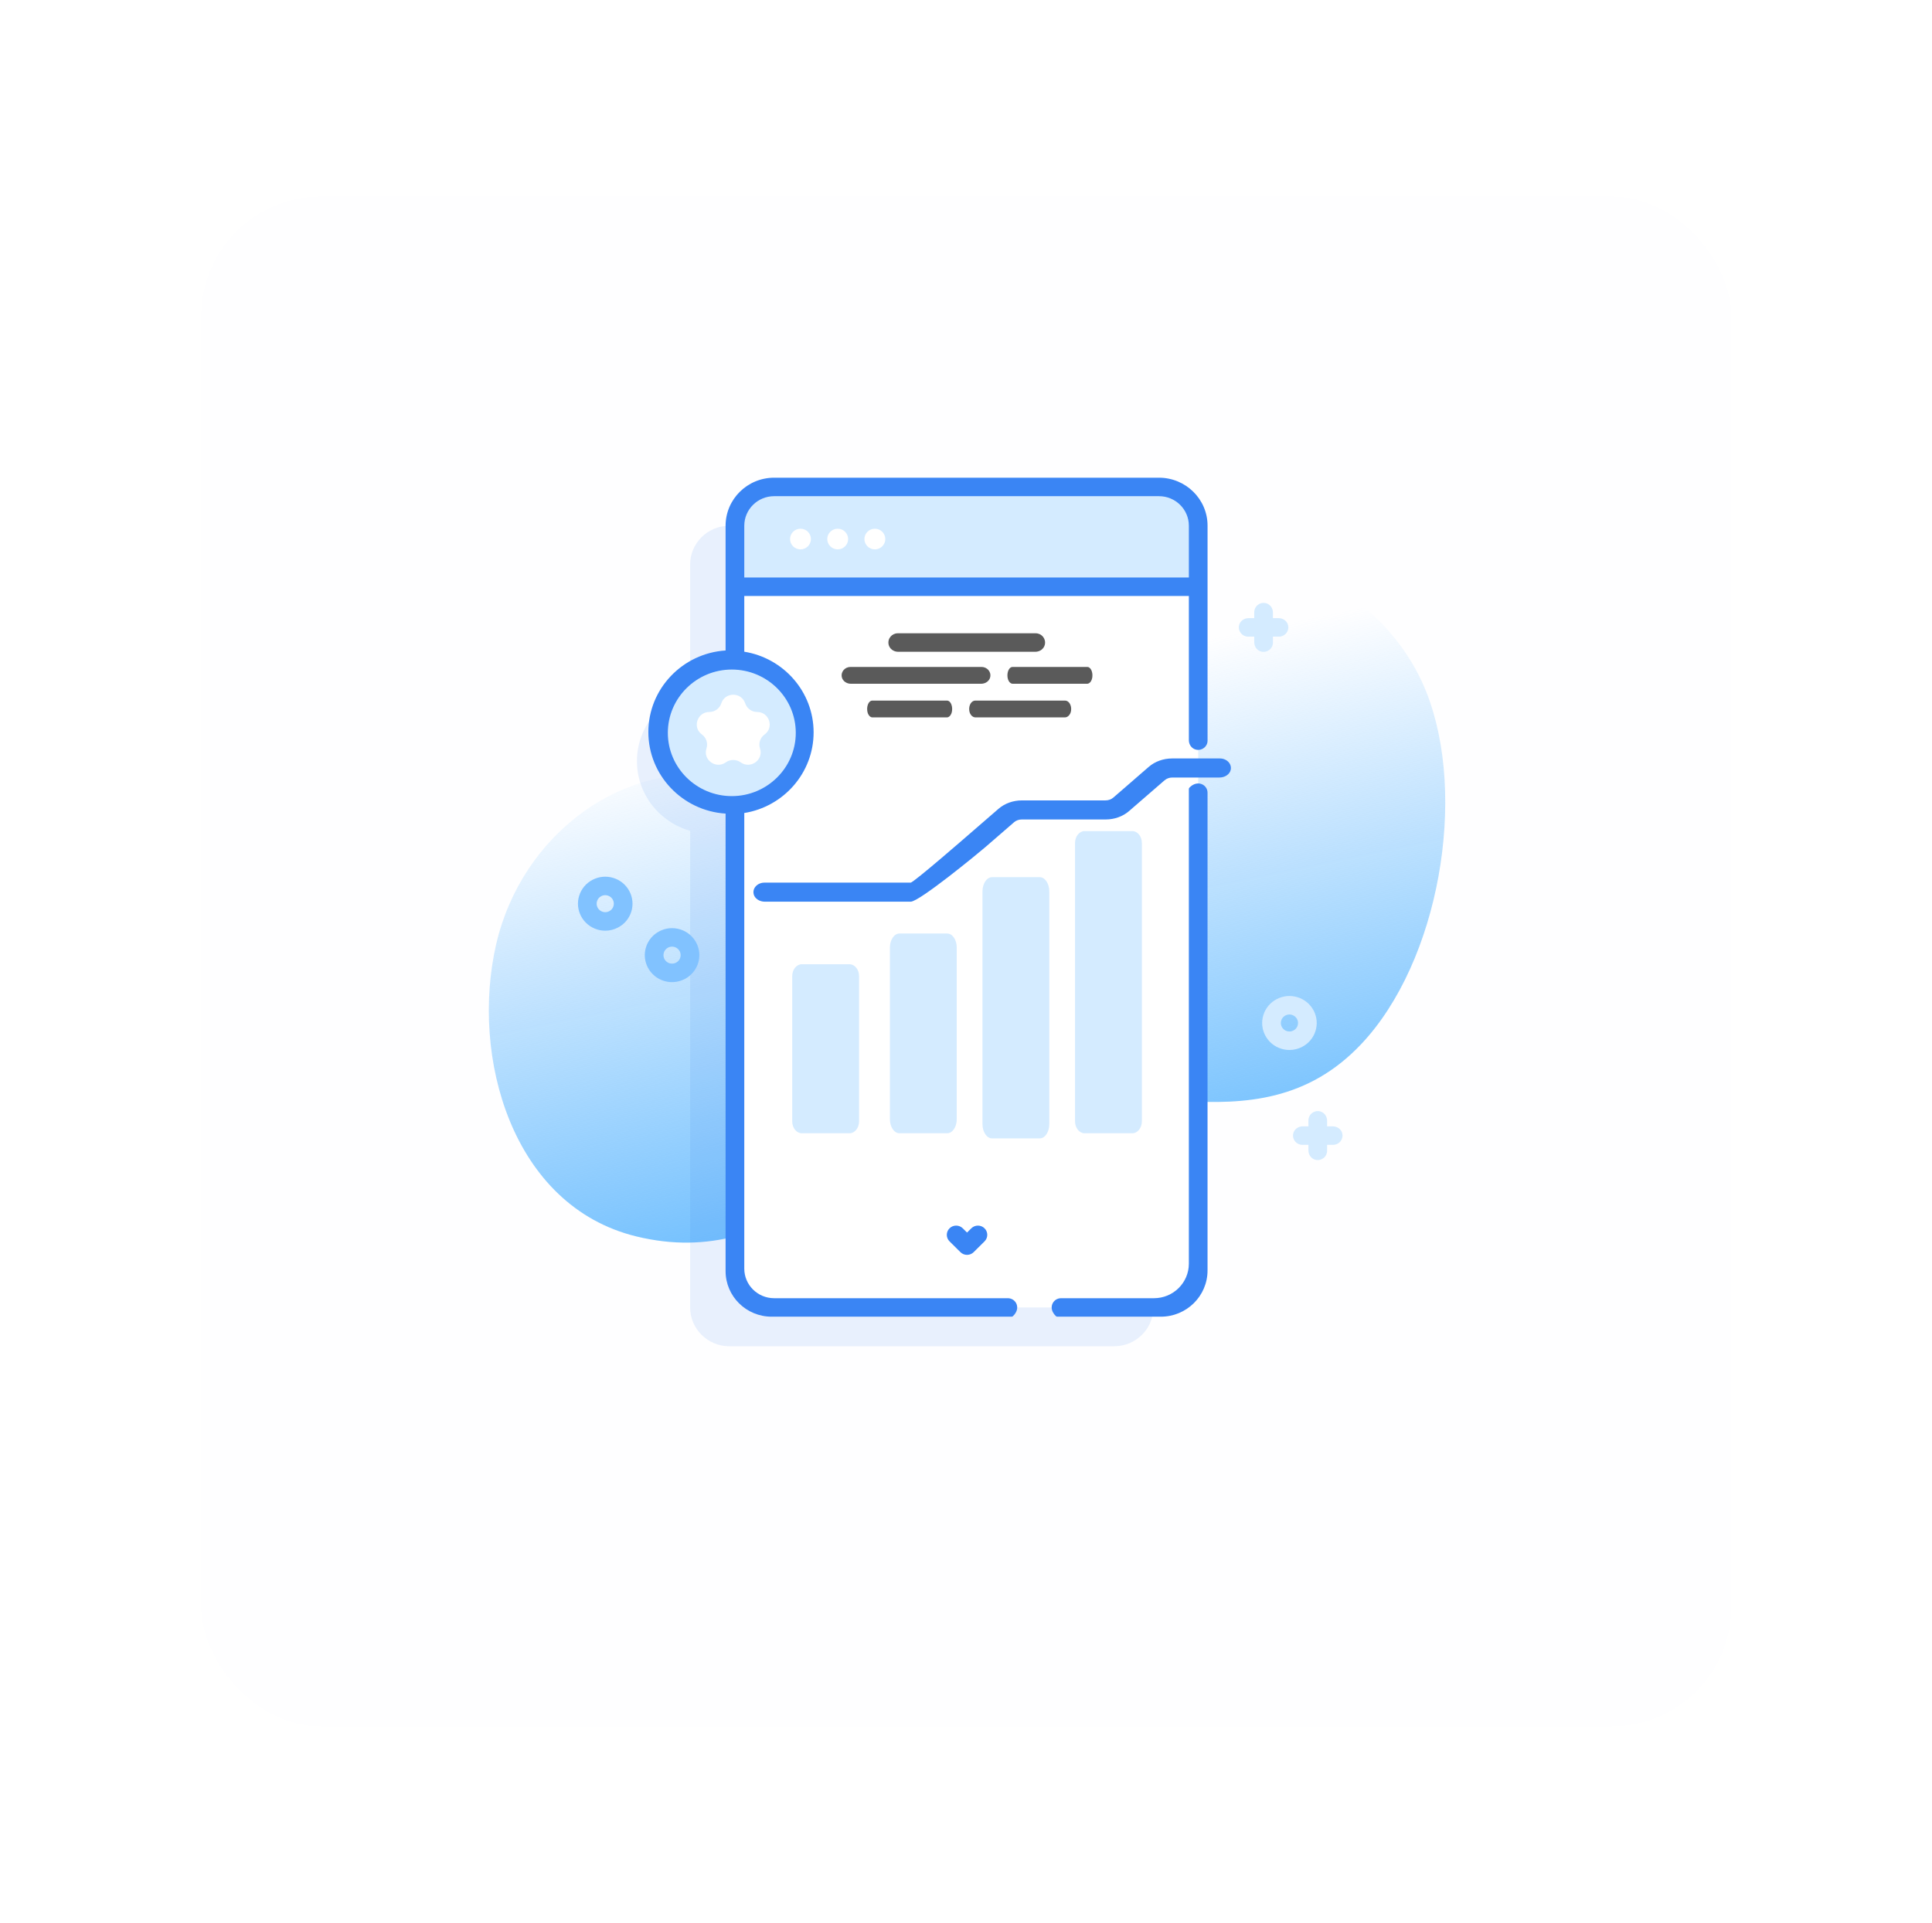 <svg width="226" height="225" viewBox="0 0 226 225" fill="none" xmlns="http://www.w3.org/2000/svg">
<g filter="url(#filter0_d_73_3474)">
<rect x="23.533" y="15" width="179" height="179" rx="14" fill="#FEFEFF"/>
</g>
<path d="M166.848 80.969C161.963 68.668 146.914 61.292 134.168 66.173C119.618 71.745 124.442 94.645 111.227 99.275C104.089 101.776 93.535 92.433 86.323 91C73.033 88.36 61.001 97.639 58.039 110.489C55.016 123.599 59.864 141.109 74.42 144.667C91.759 148.906 100.791 133.482 115.337 129.053C130.264 124.509 146.861 135.242 159.218 122.183C168.348 112.534 171.686 93.149 166.848 80.969V80.969Z" fill="url(#paint0_linear_73_3474)"/>
<path opacity="0.11" d="M130.332 61.517H85.317C82.783 61.517 80.729 63.55 80.729 66.058V80.913C77.138 81.928 74.509 85.191 74.509 89.061C74.509 92.932 77.138 96.195 80.729 97.21V152.981C80.729 155.489 82.783 157.522 85.317 157.522H130.332C132.866 157.522 134.921 155.489 134.921 152.981V66.058C134.921 63.55 132.866 61.517 130.332 61.517Z" fill="#3A85F4"/>
<path d="M140.165 61.518V148.441C140.165 150.949 138.11 152.982 135.576 152.982H90.561C88.027 152.982 85.973 150.949 85.973 148.441V61.518C85.973 59.01 88.027 56.977 90.561 56.977H135.576C138.11 56.977 140.165 59.01 140.165 61.518Z" fill="white"/>
<path d="M140.165 68.653V61.518C140.165 59.01 138.11 56.977 135.576 56.977H90.561C88.027 56.977 85.973 59.01 85.973 61.518V68.653L140.165 68.653Z" fill="#D4EBFF"/>
<path d="M93.638 64.281C94.313 64.281 94.86 63.74 94.86 63.073C94.86 62.405 94.313 61.864 93.638 61.864C92.964 61.864 92.417 62.405 92.417 63.073C92.417 63.74 92.964 64.281 93.638 64.281Z" fill="white"/>
<path d="M97.992 64.281C98.667 64.281 99.213 63.74 99.213 63.073C99.213 62.405 98.667 61.864 97.992 61.864C97.317 61.864 96.77 62.405 96.77 63.073C96.77 63.74 97.317 64.281 97.992 64.281Z" fill="white"/>
<path d="M102.339 61.864C103.013 61.864 103.56 62.405 103.56 63.073C103.56 63.74 103.013 64.281 102.339 64.281C101.664 64.281 101.117 63.74 101.117 63.073C101.117 62.405 101.664 61.864 102.339 61.864V61.864Z" fill="white"/>
<path d="M85.605 94.232C90.341 94.232 94.18 90.433 94.18 85.747C94.18 81.06 90.341 77.261 85.605 77.261C80.869 77.261 77.029 81.06 77.029 85.747C77.029 90.433 80.869 94.232 85.605 94.232Z" fill="#D4EBFF"/>
<path d="M111.918 110.875V130.954C111.918 131.863 111.418 132.6 110.801 132.6H105.216C104.599 132.6 104.099 131.863 104.099 130.954V110.875C104.099 109.966 104.599 109.229 105.216 109.229H110.801C111.418 109.229 111.918 109.966 111.918 110.875Z" fill="#D4EBFF"/>
<path d="M100.491 114.217V131.207C100.491 131.976 99.991 132.6 99.374 132.6H93.789C93.172 132.6 92.672 131.976 92.672 131.207V114.217C92.672 113.448 93.172 112.824 93.789 112.824H99.374C99.991 112.824 100.491 113.448 100.491 114.217Z" fill="#D4EBFF"/>
<path d="M122.745 104.316V131.519C122.745 132.447 122.245 133.199 121.628 133.199H116.043C115.426 133.199 114.926 132.447 114.926 131.519V104.316C114.926 103.389 115.426 102.637 116.043 102.637H121.628C122.245 102.637 122.745 103.389 122.745 104.316Z" fill="#D4EBFF"/>
<path d="M133.573 98.647V131.197C133.573 131.971 133.073 132.6 132.455 132.6H126.87C126.253 132.6 125.753 131.971 125.753 131.197V98.647C125.753 97.872 126.253 97.244 126.87 97.244H132.455C133.073 97.244 133.573 97.872 133.573 98.647Z" fill="#D4EBFF"/>
<path d="M105.055 76.263H121.116C121.641 76.263 122.124 75.915 122.227 75.405C122.368 74.71 121.834 74.1 121.157 74.1H105.014C104.337 74.1 103.804 74.71 103.945 75.405C104.048 75.915 104.53 76.263 105.055 76.263V76.263Z" fill="#5A5A5A"/>
<path d="M114.108 83.941H124.566C124.908 83.941 125.222 83.624 125.289 83.161C125.381 82.528 125.034 81.973 124.593 81.973H114.082C113.64 81.973 113.293 82.528 113.385 83.161C113.452 83.624 113.766 83.941 114.108 83.941V83.941Z" fill="#5A5A5A"/>
<path d="M99.528 80.005H114.778C115.277 80.005 115.735 79.688 115.833 79.224C115.967 78.592 115.46 78.037 114.817 78.037H99.489C98.845 78.037 98.339 78.592 98.473 79.224C98.571 79.688 99.029 80.005 99.528 80.005V80.005Z" fill="#5A5A5A"/>
<path d="M118.46 80.005H127.174C127.459 80.005 127.721 79.688 127.777 79.224C127.854 78.592 127.564 78.037 127.197 78.037H118.438C118.07 78.037 117.781 78.592 117.857 79.224C117.913 79.688 118.175 80.005 118.46 80.005V80.005Z" fill="#5A5A5A"/>
<path d="M102.052 83.941H110.766C111.051 83.941 111.313 83.624 111.369 83.161C111.446 82.528 111.156 81.973 110.789 81.973H102.029C101.662 81.973 101.372 82.528 101.449 83.161C101.505 83.624 101.767 83.941 102.052 83.941V83.941Z" fill="#5A5A5A"/>
<path d="M135.787 154.062H123.683C123.624 154.062 123.565 154.04 123.522 154C122.522 153.057 123.182 151.9 124.115 151.9H134.987C137.241 151.9 139.069 150.091 139.069 147.86V92.324C139.069 92.265 139.091 92.207 139.132 92.164C140.085 91.175 141.254 91.828 141.254 92.751V148.651C141.255 151.64 138.807 154.062 135.787 154.062Z" fill="#3A85F4"/>
<path d="M113.121 146.829C112.831 146.829 112.553 146.715 112.348 146.512L111.074 145.249C110.648 144.827 110.649 144.142 111.076 143.72C111.503 143.299 112.194 143.299 112.621 143.722L113.121 144.218L113.622 143.722C114.049 143.299 114.74 143.298 115.167 143.72C115.594 144.142 115.595 144.827 115.169 145.249L113.895 146.512C113.69 146.715 113.412 146.829 113.121 146.829Z" fill="#3A85F4"/>
<path d="M135.574 55.895H90.56C87.422 55.895 84.878 58.412 84.878 61.517V76.111C79.841 76.434 75.843 80.59 75.843 85.654C75.843 90.719 79.841 94.875 84.878 95.198V148.733C84.878 151.676 87.29 154.062 90.264 154.062H118.329C118.388 154.062 118.447 154.04 118.49 154C119.49 153.057 118.83 151.9 117.896 151.9H90.56C88.629 151.9 87.064 150.351 87.064 148.44V95.128C91.656 94.391 95.174 90.441 95.174 85.692C95.174 80.942 91.656 76.993 87.064 76.255V69.734H139.07V86.621C139.07 87.141 139.422 87.619 139.938 87.721C140.64 87.859 141.256 87.333 141.256 86.666V61.498C141.255 58.409 138.707 55.895 135.574 55.895V55.895ZM93.088 85.747C93.088 89.829 89.731 93.151 85.605 93.151C81.479 93.151 78.122 89.829 78.122 85.747C78.122 81.664 81.479 78.342 85.605 78.342C89.731 78.342 93.088 81.664 93.088 85.747ZM139.07 67.571H87.064V61.517C87.064 59.606 88.629 58.057 90.56 58.057H135.574C137.505 58.057 139.07 59.606 139.07 61.517L139.07 67.571Z" fill="#3A85F4"/>
<path d="M89.47 105.505H106.529C107.552 105.505 114.505 99.777 115.228 99.149L118.621 96.208C118.863 95.999 119.184 95.884 119.525 95.884H129.341C130.365 95.884 131.347 95.531 132.071 94.904L136.226 91.303C136.467 91.094 136.794 90.976 137.135 90.976L142.653 90.976C143.271 90.976 143.84 90.617 143.961 90.091C144.127 89.374 143.499 88.745 142.701 88.745L137.113 88.745C136.089 88.745 135.107 89.098 134.383 89.725L130.229 93.326C129.988 93.535 129.661 93.653 129.319 93.653H119.536C118.513 93.653 117.531 94.005 116.807 94.633L113.425 97.564C113.184 97.774 106.866 103.275 106.525 103.275H89.422C88.624 103.275 87.996 103.904 88.162 104.621C88.283 105.146 88.852 105.505 89.47 105.505Z" fill="#3A85F4"/>
<path d="M149.572 72.328H148.903V71.666C148.903 71.147 148.551 70.669 148.037 70.567C147.334 70.427 146.718 70.956 146.718 71.626V72.328H146.049C145.524 72.328 145.041 72.676 144.938 73.186C144.797 73.881 145.33 74.491 146.008 74.491H146.718V75.152C146.718 75.672 147.069 76.15 147.584 76.252C148.287 76.391 148.903 75.863 148.903 75.193V74.491H149.613C150.29 74.491 150.824 73.881 150.683 73.186C150.58 72.676 150.097 72.328 149.572 72.328V72.328Z" fill="#D4EBFF"/>
<path d="M155.91 131.791H155.241V131.129C155.241 130.609 154.889 130.132 154.374 130.029C153.672 129.89 153.056 130.418 153.056 131.088V131.791H152.387C151.862 131.791 151.379 132.139 151.276 132.648C151.135 133.343 151.668 133.953 152.346 133.953H153.056V134.615C153.056 135.134 153.407 135.612 153.922 135.714C154.624 135.854 155.241 135.326 155.241 134.656V133.953H155.951C156.628 133.953 157.162 133.343 157.021 132.648C156.918 132.139 156.435 131.791 155.91 131.791V131.791Z" fill="#D4EBFF"/>
<path d="M150.839 122.856C150.52 122.856 150.2 122.808 149.887 122.712C149.074 122.462 148.407 121.913 148.01 121.166C147.614 120.419 147.535 119.564 147.788 118.759C148.041 117.954 148.596 117.294 149.35 116.902C150.105 116.51 150.969 116.432 151.782 116.682C152.596 116.932 153.263 117.481 153.66 118.228C154.056 118.975 154.135 119.829 153.882 120.635C153.629 121.44 153.074 122.1 152.32 122.492C151.855 122.733 151.349 122.856 150.839 122.856V122.856ZM150.836 118.702C150.407 118.702 150.009 118.975 149.875 119.401C149.795 119.655 149.82 119.925 149.945 120.16C150.07 120.395 150.28 120.568 150.536 120.647C151.065 120.81 151.631 120.517 151.796 119.992C151.875 119.739 151.85 119.469 151.725 119.234C151.6 118.999 151.39 118.825 151.134 118.747C151.035 118.716 150.934 118.702 150.836 118.702V118.702Z" fill="#D4EBFF"/>
<path d="M70.804 108.898C70.485 108.898 70.165 108.85 69.852 108.754C69.038 108.503 68.372 107.954 67.975 107.208C67.579 106.461 67.5 105.606 67.753 104.801C68.006 103.996 68.561 103.336 69.315 102.944C70.07 102.551 70.933 102.473 71.747 102.723C73.427 103.24 74.369 105.014 73.847 106.676C73.594 107.481 73.039 108.141 72.284 108.533C71.82 108.775 71.314 108.898 70.804 108.898V108.898ZM70.798 104.743C70.638 104.743 70.478 104.782 70.332 104.858C70.094 104.981 69.919 105.189 69.839 105.443C69.674 105.967 69.971 106.526 70.501 106.689C70.757 106.768 71.029 106.743 71.267 106.62C71.505 106.496 71.68 106.288 71.76 106.034C71.924 105.51 71.628 104.951 71.098 104.788C71 104.758 70.899 104.743 70.798 104.743V104.743Z" fill="#81C2FF"/>
<path d="M78.614 114.917C78.301 114.917 77.983 114.871 77.668 114.775C75.988 114.258 75.047 112.485 75.569 110.822C75.822 110.017 76.377 109.357 77.131 108.965C77.886 108.572 78.75 108.494 79.564 108.745C80.377 108.995 81.044 109.544 81.441 110.291C81.837 111.037 81.916 111.892 81.663 112.697C81.238 114.049 79.975 114.917 78.614 114.917V114.917ZM78.615 110.764C78.454 110.764 78.295 110.803 78.148 110.879C77.91 111.002 77.735 111.21 77.656 111.464C77.491 111.988 77.788 112.547 78.317 112.71C78.846 112.872 79.411 112.579 79.576 112.055C79.656 111.801 79.631 111.532 79.506 111.297C79.381 111.062 79.171 110.888 78.915 110.809C78.816 110.779 78.715 110.764 78.615 110.764V110.764Z" fill="#81C2FF"/>
<path d="M84.373 82.299C84.816 80.949 86.729 80.949 87.172 82.299V82.299C87.37 82.899 87.935 83.306 88.567 83.306V83.306C89.98 83.306 90.585 85.117 89.438 85.941V85.941C88.923 86.312 88.707 86.974 88.905 87.576V87.576C89.346 88.918 87.786 90.024 86.639 89.199V89.199C86.126 88.83 85.42 88.83 84.906 89.199V89.199C83.759 90.024 82.2 88.918 82.64 87.576V87.576C82.838 86.974 82.623 86.312 82.108 85.941V85.941C80.961 85.117 81.566 83.306 82.978 83.306V83.306C83.61 83.306 84.176 82.899 84.373 82.299V82.299Z" fill="white"/>
<defs>
<filter id="filter0_d_73_3474" x="0.533" y="0" width="225" height="225" filterUnits="userSpaceOnUse" color-interpolation-filters="sRGB">
<feFlood flood-opacity="0" result="BackgroundImageFix"/>
<feColorMatrix in="SourceAlpha" type="matrix" values="0 0 0 0 0 0 0 0 0 0 0 0 0 0 0 0 0 0 127 0" result="hardAlpha"/>
<feOffset dy="8"/>
<feGaussianBlur stdDeviation="11.5"/>
<feColorMatrix type="matrix" values="0 0 0 0 0.171 0 0 0 0 0.502 0 0 0 0 1 0 0 0 0.2 0"/>
<feBlend mode="normal" in2="BackgroundImageFix" result="effect1_dropShadow_73_3474"/>
<feBlend mode="normal" in="SourceGraphic" in2="effect1_dropShadow_73_3474" result="shape"/>
</filter>
<linearGradient id="paint0_linear_73_3474" x1="108.025" y1="81.671" x2="119.589" y2="137.507" gradientUnits="userSpaceOnUse">
<stop stop-color="#77C2FE" stop-opacity="0"/>
<stop offset="1" stop-color="#77C2FE"/>
</linearGradient>
</defs>
</svg>
